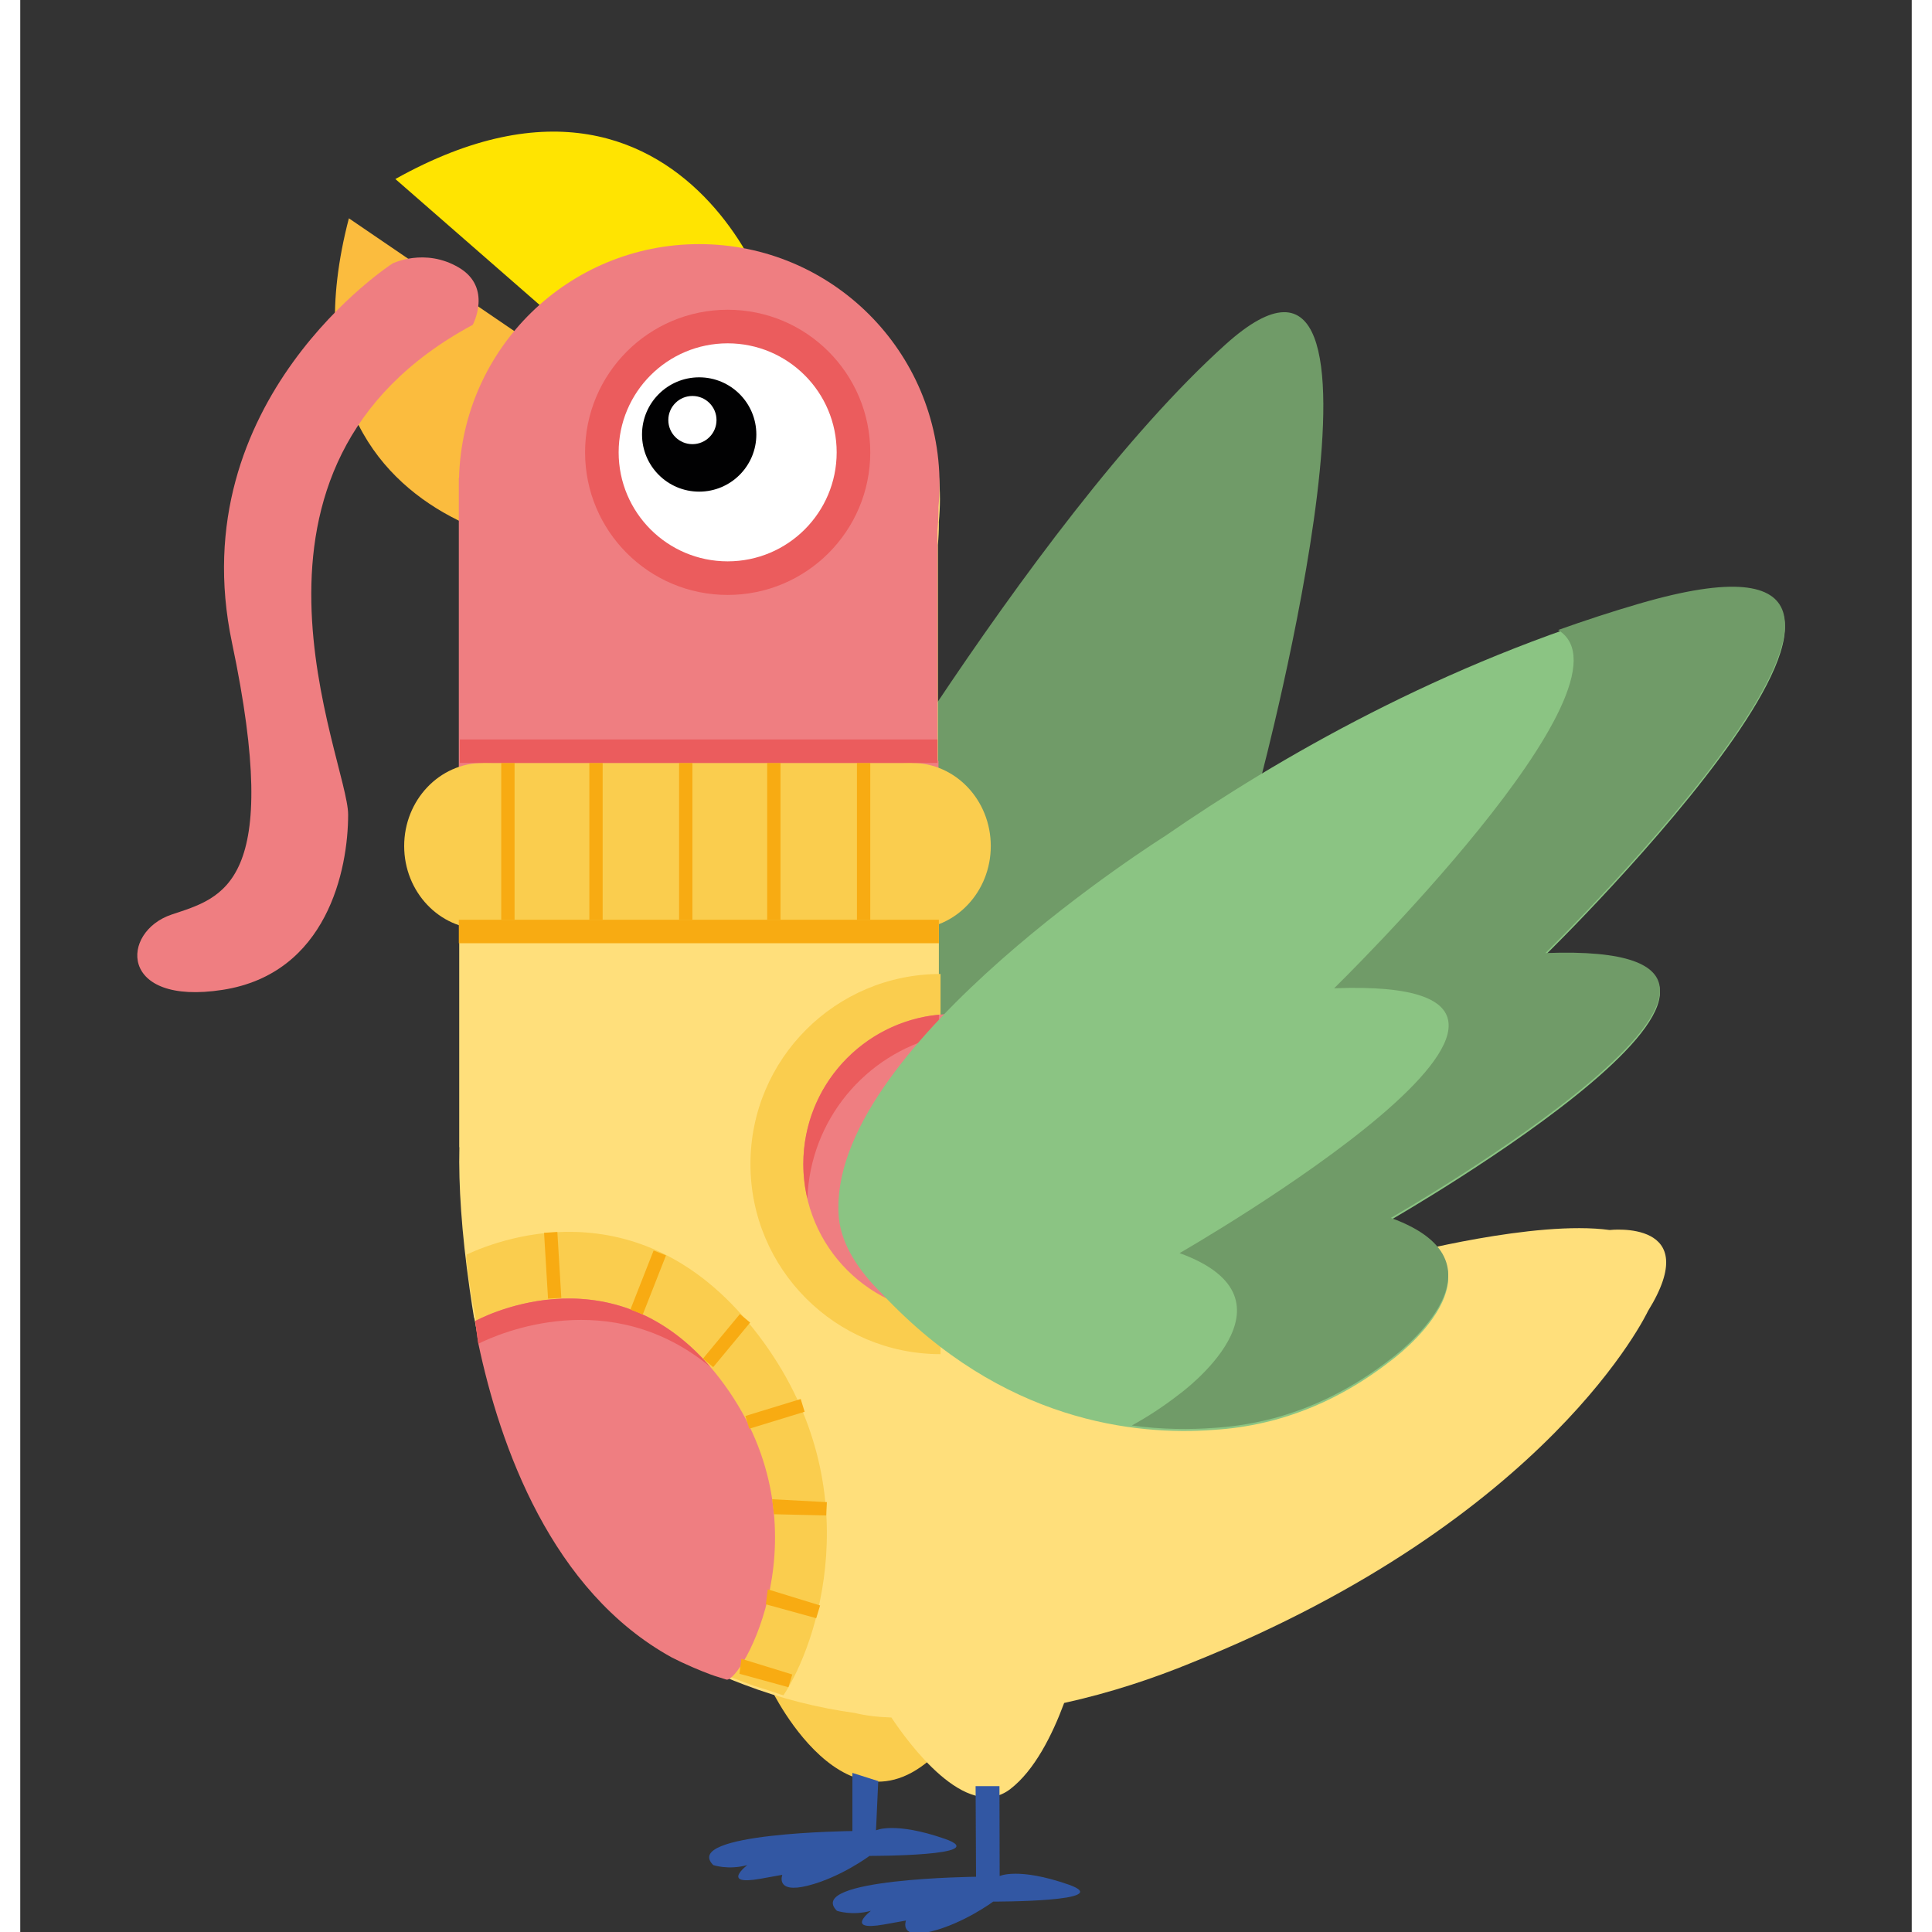 <?xml version="1.0" encoding="utf-8"?>
<!-- Generator: Adobe Illustrator 16.0.0, SVG Export Plug-In . SVG Version: 6.00 Build 0)  -->
<!DOCTYPE svg PUBLIC "-//W3C//DTD SVG 1.1//EN" "http://www.w3.org/Graphics/SVG/1.1/DTD/svg11.dtd">
<svg version="1.1" id="Layer_1" xmlns="http://www.w3.org/2000/svg" xmlns:xlink="http://www.w3.org/1999/xlink" x="0px" y="0px"
	 width="70px" height="70px" viewBox="0 0 644.59 658.395" enable-background="new 0 0 644.59 658.395"
	 xml:space="preserve">
<rect x="0" y="0" width="644.59" height="658.395" fill="#333333" stroke="none"/>
<path fill="#8BC483" d="M666.36,682.067c0,0,2.051,0.804,3.373,1.938s-2.229,1.28-2.229,1.28"/>
<path fill="#FFE401" d="M182.011,108.302c0,0,62.854-4.754,73.28,5.122c10.429,9.874-22.453-111.135-127.458-52.418L182.011,108.302
	z"/>
<path fill="#FBBC3E" d="M171.412,114.906c0,0,11.24,62.023,23.424,69.625c12.184,7.604-113.206,6.278-82.846-110.135
	L171.412,114.906z"/>
<path fill="#FACD4E" d="M255.791,575.397c0,0,29.159,61.193,63.761,13.717c34.602-47.476-22.104-32.992-22.104-32.992"/>
<path fill="#3257A3" d="M283.581,604.176v19.813c0,0-58.509,0.594-47.416,11.601c0,0,5.166,1.778,11.6,0
	c0,0-9.314,7.113,4.488,4.657c13.802-2.456,7.451-1.354,7.451-1.354s-2.539,6.52,8.637,3.725
	c11.177-2.794,21.083-10.16,21.083-10.16s42.675,0.084,25.571-5.843c-17.104-5.927-23.371-2.87-23.371-2.87l0.763-16.773"/>
<path fill="#709B68" d="M304.669,382.781l-41.334-64.666c0,0,80-140,147.334-200.667s12.04,148.011,12.04,148.011"/>
<path fill="#FFDF7B" d="M541.656,419.17c-25.345-3.495-71.011,8.538-71.011,8.538L361.78,473.886l-1.135-31.928l-9.47-5.219
	l58.321-53.958l-65.576,5.166c0.223-0.845,0.429-1.69,0.627-2.535l-31.493,4.075V264.376c-0.131-0.181-0.24-0.331-0.342-0.469
	v-78.229c0.217-2.372,0.342-4.77,0.342-7.197c0-0.2-0.014-0.397-0.016-0.598c0.242-2.564,0.379-5.161,0.379-7.789
	c0-45.234-36.67-81.903-81.903-81.903c-44.512,0-80.702,35.513-81.849,79.748h-0.07v223h0.055
	c-0.306,13.035,0.744,28.923,3.47,48.169c0.054,0.379,0.113,0.749,0.168,1.126c0.417,2.925,0.861,5.875,1.357,8.874l0.073-0.005
	c10.752,60.545,37.661,94.923,68.794,113.835c3.976,2.603,9.128,5.304,15.604,8.104c0.098,0.043,0.195,0.085,0.292,0.128
	c0.129,0.056,0.262,0.112,0.394,0.168c2.283,0.987,4.576,1.906,6.875,2.76c12.686,4.831,25.343,7.937,37.787,9.665
	c3.56,0.867,7.685,1.391,12.409,1.531c5.528,8.338,25.491,35.944,40.522,24.381c8.258-6.353,14.28-18.364,18.352-29.332
	c15.92-3.501,30.535-8.422,43.237-13.632c122.602-49.084,155.696-119.877,155.696-119.877l-0.005,0.001
	C574.181,415.406,541.656,419.17,541.656,419.17z"/>
<path fill="#EF7E81" d="M312.916,265.863v-6.487c-0.13-0.181-0.242-0.331-0.342-0.469v-78.229c0.217-2.372,0.342-4.77,0.342-7.197
	c0-0.2-0.014-0.397-0.016-0.598c0.242-2.564,0.379-5.161,0.379-7.789c0-45.234-36.67-81.903-81.904-81.903
	c-44.511,0-80.701,35.513-81.848,79.748h-0.07v102.925H312.916z"/>
<path fill="#EF7E81" d="M126.871,89.782c0,0-72.141,46.49-54.722,129.201c17.419,82.71-3.169,86.836-20.588,92.691
	c-17.419,5.854-18.211,31.193,17.421,25.65c35.631-5.543,42.757-41.043,42.757-59.717c0-18.672-47.583-118.448,42.468-166.911
	c0,0,6.822-12.697-4.758-19.526S126.871,89.782,126.871,89.782z"/>
<path fill="#3257A3" d="M325.567,608.688l0.15,30.882c0,0-58.509,0.593-47.416,11.601c0,0,5.166,1.778,11.602,0
	c0,0-9.317,7.112,4.486,4.656c13.802-2.455,7.452-1.354,7.452-1.354s-2.54,6.52,8.636,3.726
	c11.178-2.795,21.084-10.161,21.084-10.161s42.675,0.084,25.57-5.843c-17.104-5.927-23.369-2.869-23.369-2.869l-0.066-30.637"/>
<circle fill="#EB5C5D" cx="241.075" cy="154.151" r="48.594"/>
<circle fill="#FFFFFF" cx="241.073" cy="154.151" r="37.149"/>
<g>
	<circle fill="#010102" cx="231.368" cy="148.065" r="19.479"/>
	<circle fill="#FFFFFF" cx="229.062" cy="143.151" r="8.211"/>
</g>
<ellipse fill="#FACD4E" cx="157.679" cy="288.32" rx="26.846" ry="28.324"/>
<ellipse fill="#FACD4E" cx="303.894" cy="288.32" rx="26.847" ry="28.324"/>
<rect x="157.68" y="259.997" fill="#FACD4E" width="146.213" height="56.647"/>
<rect x="149.457" y="313.439" fill="#F8AB12" width="163.598" height="8"/>
<rect x="224.521" y="259.997" fill="#F8AB12" width="4.539" height="53.442"/>
<rect x="254.541" y="259.997" fill="#F8AB12" width="4.54" height="53.442"/>
<rect x="285.13" y="259.997" fill="#F8AB12" width="4.539" height="53.442"/>
<rect x="163.914" y="259.997" fill="#F8AB12" width="4.539" height="53.442"/>
<rect x="193.935" y="259.997" fill="#F8AB12" width="4.539" height="53.442"/>
<path fill="#FACD4E" d="M151.971,428.878c3.008,25.865,14.71,88.729,58.818,124.729c3.856,2.965,7.805,5.656,11.822,8.097
	c4.084,2.673,9.375,5.447,16.023,8.322c0.101,0.044,0.201,0.087,0.301,0.131c0.133,0.058,0.27,0.116,0.404,0.173
	c2.344,1.014,4.699,1.958,7.06,2.834c1.189,0.453,2.378,0.889,3.567,1.312c3.348,1.018,6.299,1.979,8.9,2.893
	c0.406,0.12,0.811,0.248,1.217,0.365c11.365-17.05,29.66-69.899-6.686-120.227c-39.137-54.19-88.694-35.798-101.289-29.974
	C152.161,427.938,152.098,428.394,151.971,428.878z"/>
<path fill="#EF7E81" d="M155.943,456.815c0.043,0.299,0.09,0.602,0.133,0.9c7.402,35.107,24.91,84.567,66.004,107.144
	c2.064,1.058,4.344,2.132,6.871,3.225c0.083,0.036,0.166,0.073,0.248,0.109c0.109,0.047,0.223,0.096,0.335,0.143
	c1.942,0.84,3.894,1.622,5.848,2.347c1.581,0.602,3.671,1.146,5.251,1.688c4.803,1.475,35.109-50.939-0.544-100.308
	c-35.726-49.47-85.046-21.87-85.046-21.87c0.234,1.85,0.482,3.735,0.758,5.664C155.846,456.18,155.896,456.494,155.943,456.815z"/>
<path fill="#EB5C5D" d="M155.943,456.812c0.043,0.299,0.09,0.602,0.133,0.9c0.014,0.068,0.031,0.14,0.045,0.208
	c6.818-3.402,44.919-20.299,79.07,7.93c-35.166-40.828-80.148-15.661-80.148-15.661c0.234,1.85,0.482,3.735,0.758,5.664
	C155.846,456.176,155.896,456.49,155.943,456.812z"/>
<rect x="179.312" y="419.992" transform="matrix(0.998 -0.06 0.06 0.998 -25.646 11.721)" fill="#F8AB12" width="4.539" height="22.496"/>
<rect x="211.772" y="426.065" transform="matrix(0.931 0.366 -0.366 0.931 174.614 -48.016)" fill="#F8AB12" width="4.539" height="21.614"/>
<rect x="238.527" y="447.029" transform="matrix(0.77 0.638 -0.638 0.77 346.777 -48.58)" fill="#F8AB12" width="4.539" height="19.729"/>
<rect x="254.948" y="472.054" transform="matrix(0.293 0.956 -0.956 0.293 642.555 94.721)" fill="#F8AB12" width="4.54" height="19.728"/>
<polygon fill="#F8AB12" points="256.859,516.029 256.242,510.919 274.885,511.904 274.658,516.438 "/>
<rect x="149.789" y="251.997" fill="#EB5C5D" width="162.785" height="8"/>
<polygon fill="#F8AB12" points="254.092,546.725 254.736,541.618 272.579,547.112 271.256,551.453 "/>
<polygon fill="#F8AB12" points="245.088,570.394 245.756,565.294 263.096,570.635 261.773,574.976 "/>
<path fill="#FACD4E" d="M313.614,331.917c-35.776,0-64.778,29.003-64.778,64.777c0,35.776,29.002,64.778,64.778,64.778V331.917z"/>
<circle fill="#EF7E81" cx="318.01" cy="396.695" r="51.154"/>
<path fill="#EB5C5D" d="M313.055,345.784c-25.926,2.493-46.199,24.332-46.199,50.911c0,4.069,0.489,8.021,1.387,11.816
	c0.937-26.81,19.704-49.083,44.813-55.314V345.784z"/>
<path fill="#8BC483" d="M390.107,284.929c38.375-26.513,94.608-58.997,161.643-78.548c128-37.334-32,119.083-32,119.083
	c112-4.251-52.667,90.25-52.667,90.25c44,16,0,48,0,48c-12.803,9.989-25.666,16.178-37.991,19.726
	c-0.705,0.216-2.354,0.695-4.823,1.259c-6.028,1.423-11.902,2.235-17.557,2.579c-26.55,1.995-72.021-2.659-112.949-46.286
	l0.013-0.013c-8.084-7.912-13.803-16.62-14.805-25.838l-0.014,0.017c-0.011-0.126-0.011-0.254-0.021-0.38
	c-0.061-0.631-0.098-1.265-0.111-1.9c-0.012-0.323-0.018-0.646-0.021-0.971c0-0.058,0-0.116,0-0.175
	C278.302,355.162,389.962,285.021,390.107,284.929z"/>
<path fill="#709B68" d="M395.083,475.041c0,0,44-32,0-48c0,0,164.667-94.501,52.667-90.25c0,0,106.166-103.791,76.342-122.096
	c8.994-3.215,18.215-6.233,27.658-8.987c128-37.334-32,119.083-32,119.083c112-4.251-52.667,90.25-52.667,90.25c44,16,0,48,0,48
	c-12.803,9.989-25.666,16.178-37.991,19.726c-0.705,0.216-2.354,0.695-4.823,1.259c-6.028,1.423-11.902,2.235-17.557,2.579
	c-7.854,0.59-17.364,0.598-27.923-0.813C384.201,482.832,389.648,479.282,395.083,475.041z"/>
</svg>

